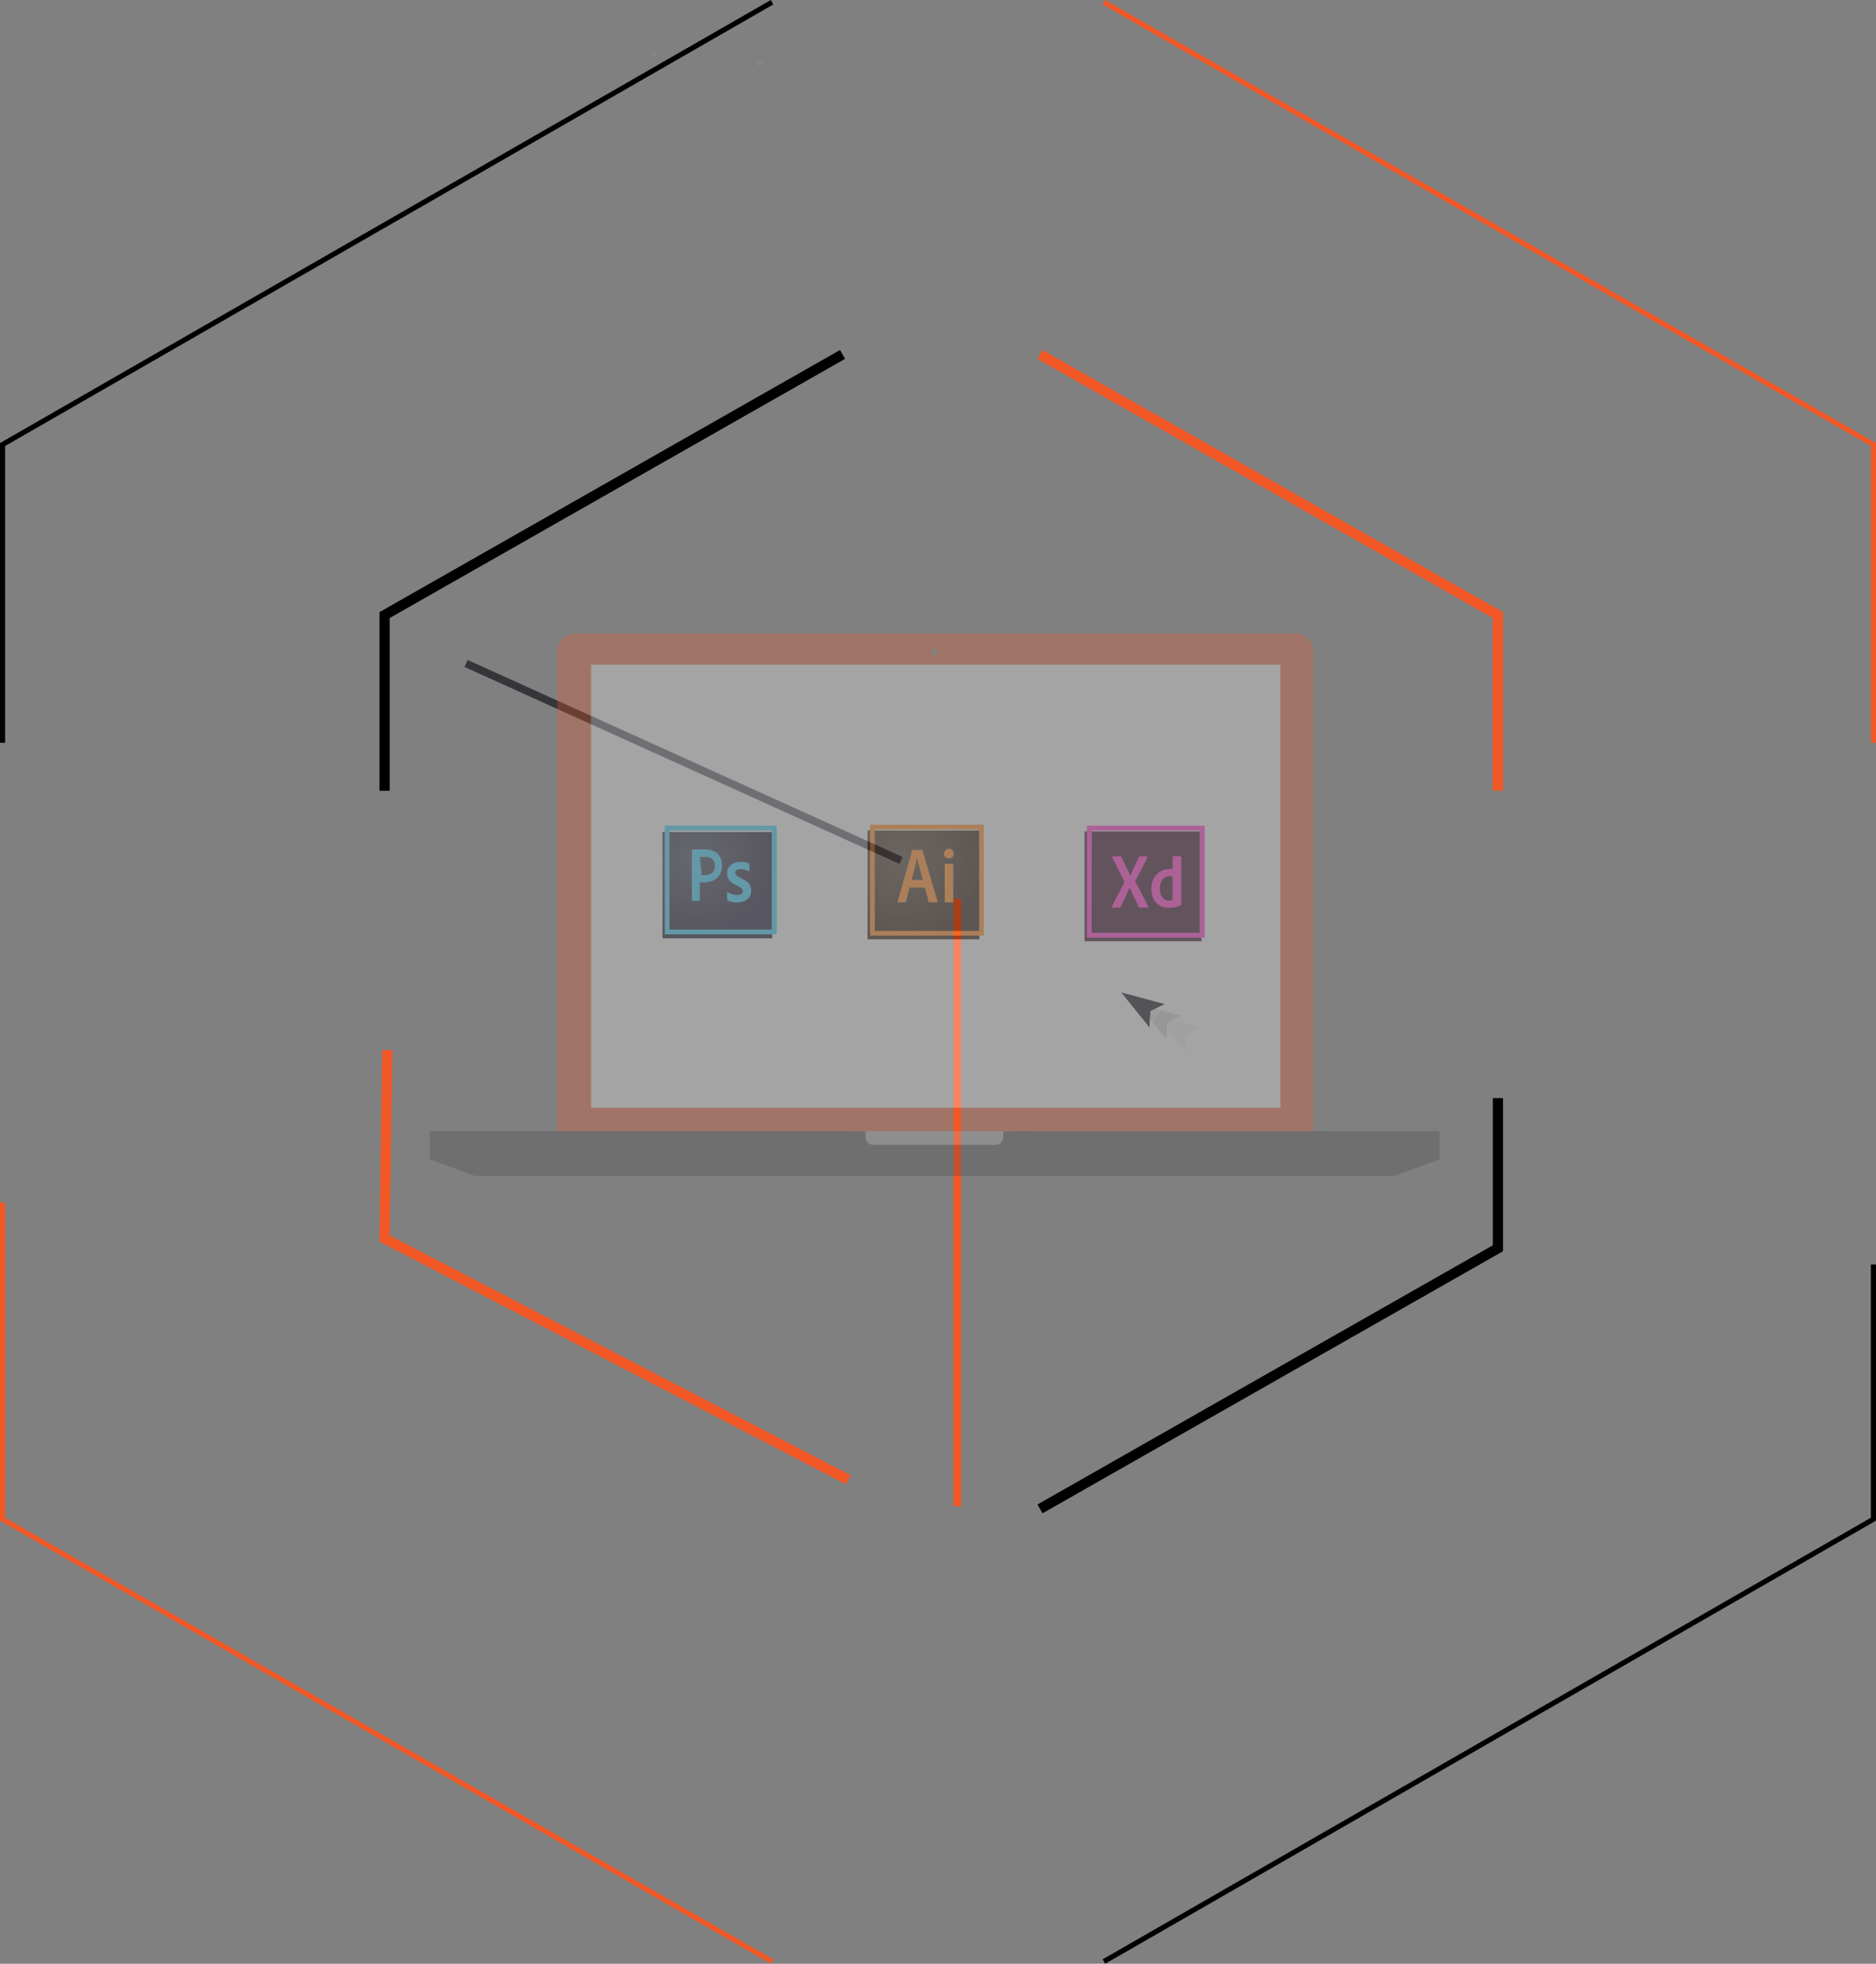<svg xmlns="http://www.w3.org/2000/svg" xmlns:xlink="http://www.w3.org/1999/xlink" viewBox="0 0 737 771.39"><rect x="0" y="0" width="737" height="771.39" fill="#808080" stroke="none"/><defs><style>.a,.b,.d,.e,.f,.g,.h,.p{fill:none;stroke-miterlimit:10;}.a,.d{stroke:#000;}.a,.b,.f{stroke-width:2px;}.b,.e,.h{stroke:#f25726;}.c,.n{fill:#868789;}.c{opacity:0.66;}.d,.e{stroke-width:4px;}.f,.g{stroke:#35363a;}.g,.h{stroke-width:3px;}.i{opacity:0.35;}.j{opacity:0.81;}.k{fill:#f25726;}.l{fill:#fff;}.m{fill:#464343;}.o{fill:#b0b2b3;}.p{stroke:#f9ab93;stroke-width:0.5px;}.q{fill:url(#a);}.r{fill:#ff7f18;}.s{fill:url(#b);}.t{fill:#31c5f0;}.u{fill:#2e001e;}.v{fill:#ff2bc2;}.w{fill:#00010d;}.x{fill:#f2f2f2;}.y{opacity:0.05;}.z{opacity:0.15;}</style><radialGradient id="a" cx="500.73" cy="105.45" r="0.06" gradientTransform="translate(-271572.77 -54507.92) scale(545.67 528.31)" gradientUnits="userSpaceOnUse"><stop offset="0" stop-color="#423325" stop-opacity="0.98"/><stop offset="1" stop-color="#1c0a00"/></radialGradient><radialGradient id="b" cx="500.58" cy="105.45" r="0.06" gradientTransform="translate(-271572.77 -54507.92) scale(545.67 528.31)" gradientUnits="userSpaceOnUse"><stop offset="0" stop-color="#34364e" stop-opacity="0.98"/><stop offset="1" stop-color="#0c0824"/></radialGradient></defs><title>Wdesing</title><polyline class="a" points="303.31 0.87 1 174.62 1 291.77"/><polyline class="b" points="736 291.77 736 174.62 433.69 0.87"/><polyline class="a" points="433.69 770.52 736 596.76 736 496.7"/><polyline class="b" points="1 472.39 1 596.76 303.31 770.52"/><path class="c" d="M1607.45,890.41a1.24,1.24,0,1,1-1.24-1.18A1.2,1.2,0,0,1,1607.45,890.41Z" transform="translate(-1307.72 -865.56)"/><polyline class="d" points="330.99 139.23 151.09 241.61 151.09 310.63"/><polyline class="e" points="588.47 310.63 588.47 241.61 408.57 139.23"/><polyline class="d" points="408.57 592.72 588.47 490.34 588.47 431.38"/><polyline class="e" points="152.16 412.51 151.09 486.51 333.24 581.27"/><path class="c" d="M1565.48,886.5a1,1,0,0,1-1,1,1,1,0,1,1,0-2A1,1,0,0,1,1565.48,886.5Z" transform="translate(-1307.72 -865.56)"/><path class="f" d="M1723.41,1159.66" transform="translate(-1307.72 -865.56)"/><line class="g" x1="183.09" y1="260.61" x2="353.99" y2="338"/><line class="h" x1="376.08" y1="353.06" x2="376.08" y2="591.72"/><g class="i"><g class="j"><path class="k" d="M1816.54,1114.38H1533.83a7.14,7.14,0,0,0-7.12,7.13v188.41h297V1121.51A7.14,7.14,0,0,0,1816.54,1114.38Z" transform="translate(-1307.72 -865.56)"/><rect class="l" x="232.2" y="261.1" width="270.83" height="174.02"/><polygon class="m" points="547.77 461.94 186.67 461.94 168.85 455.4 565.59 455.4 547.77 461.94"/><path class="n" d="M1676.17,1121.74a1.26,1.26,0,1,1-1.26-1.27A1.26,1.26,0,0,1,1676.17,1121.74Z" transform="translate(-1307.72 -865.56)"/><rect class="o" x="334.95" y="444.32" width="64.29" height="6.53"/><path class="m" d="M1701.86,1309.89v2.37a3,3,0,0,1-3,3h-48.11a3,3,0,0,1-3-3v-2.37H1476.57V1321h396.74v-11.08Z" transform="translate(-1307.72 -865.56)"/></g><path class="p" d="M1782,1115.79" transform="translate(-1307.72 -865.56)"/><path class="q" d="M1648.56,1191.79h43.94v42.75h-43.94Z" transform="translate(-1307.72 -865.56)"/><path class="r" d="M1651.38,1191.37h41v39.87h-41Zm-1.87,41.73h44.72v-43.59h-44.72Zm29.29-28c0-.15,0-.23.22-.23H1682c.15,0,.22.06.22.23v14.7c0,.15,0,.22-.22.22h-2.89c-.19,0-.24-.09-.24-.24v-14.68Zm-.21-4.24a1.9,1.9,0,0,1,3.8,0,1.78,1.78,0,0,1-1.93,1.9A1.75,1.75,0,0,1,1678.59,1200.81Zm-8.38,10.36c-.52-2.07-1.75-6.57-2.22-8.75h0c-.4,2.17-1.38,5.86-2.16,8.75Zm-5.17,3-1.47,5.59c0,.15-.09.18-.28.18h-2.74c-.19,0-.22,0-.19-.27l5.3-18.52a5.89,5.89,0,0,0,.18-1.55c0-.13.06-.19.16-.19h3.91c.13,0,.19,0,.22.19l5.93,20.1c0,.15,0,.24-.15.24h-3.09c-.15,0-.24,0-.28-.17l-1.53-5.6Z" transform="translate(-1307.72 -865.56)"/><path class="s" d="M1568,1192.38h43.12v41.77H1568Z" transform="translate(-1307.72 -865.56)"/><path class="t" d="M1570.75,1191.78h40.17v38.92h-40.17Zm-1.89,40.8h44V1189.9h-44Zm29.7-25.6c-1.49,0-2,.76-2,1.39s.34,1.15,2.35,2.19c3,1.43,3.89,2.81,3.89,4.83,0,3-2.31,4.65-5.43,4.65a8.25,8.25,0,0,1-3.87-.8c-.14-.06-.15-.16-.15-.3v-2.79c0-.2.09-.25.22-.16a7.08,7.08,0,0,0,3.8,1.12c1.49,0,2.12-.63,2.12-1.47s-.44-1.28-2.35-2.28c-2.68-1.28-3.79-2.58-3.79-4.76,0-2.43,1.9-4.46,5.21-4.46a8.67,8.67,0,0,1,3.38.53.39.39,0,0,1,.19.38v2.59c0,.15-.09.24-.28.19a6.37,6.37,0,0,0-3.29-.85Zm-15.26,2.34a6.82,6.82,0,0,0,1.11,0c2.14,0,4.16-.74,4.16-3.66,0-2.32-1.45-3.49-3.88-3.49-.74,0-1.43,0-2,0l.63,7.07Zm-3.76-9.79c0-.14.24-.22.39-.22,1.13-.06,2.82-.09,4.57-.09,4.91,0,6.83,2.78,6.83,6.33,0,4.64-3.27,6.64-7.27,6.64-.68,0-.91,0-1.39,0v7c0,.15-.05.22-.21.22h-2.71c-.15,0-.21-.05-.21-.22v-19.65Z" transform="translate(-1307.72 -865.56)"/><path class="u" d="M1733.81,1192.13h45.92v43.17h-45.92Z" transform="translate(-1307.72 -865.56)"/><path class="v" d="M1734.7,1189.9v44H1781v-44Zm1.93,1.88H1779V1232h-42.41Z" transform="translate(-1307.72 -865.56)"/><path class="v" d="M1768.38,1209.91a2.56,2.56,0,0,0-1.08-.18c-2.35,0-3.91,1.8-3.91,4.8,0,3.43,1.6,4.81,3.69,4.81a3.7,3.7,0,0,0,1.28-.2v-9.23Zm-8.35,4.77c0-4.34,2.8-7.73,7.38-7.73a7.71,7.71,0,0,1,1,0v-4.85a.18.18,0,0,1,.19-.18h3c.15,0,.18,0,.18.14v17a12.32,12.32,0,0,0,.1,1.82c0,.13,0,.15-.11.21a11.21,11.21,0,0,1-4.77,1.08c-4,0-6.94-2.5-6.94-7.57Zm-6.35-3,5.22,10.12c.09.15,0,.3-.11.3h-3.25a.37.37,0,0,1-.39-.24c-1.19-2.46-2.4-5-3.65-7.66h0c-1.12,2.5-2.35,5.22-3.54,7.68a.34.34,0,0,1-.33.2h-3.1c-.18,0-.2-.15-.11-.26l5.11-9.82-4.94-9.76a.17.17,0,0,1,.13-.28h3.2c.19,0,.28,0,.34.2,1.17,2.48,2.37,4.92,3.48,7.42h0c1.08-2.46,2.27-4.94,3.41-7.38.09-.15.15-.24.34-.24h3c.15,0,.2.11.11.28l-4.92,9.44Z" transform="translate(-1307.72 -865.56)"/><polygon class="w" points="440.46 389.81 440.46 389.81 457.64 394.45 451.96 397.2 451.64 403.66 440.46 389.81"/><polygon class="x" points="457.64 394.45 451.96 397.2 451.64 403.66 457.64 394.45"/><g class="y"><polygon class="w" points="454.61 399.04 454.61 399.04 471.79 403.68 466.11 406.43 465.79 412.89 454.61 399.04"/><polygon class="x" points="471.79 403.68 466.11 406.43 465.79 412.89 471.79 403.68"/></g><g class="z"><polygon class="w" points="447.08 394.45 447.08 394.45 464.26 399.08 458.58 401.83 458.26 408.29 447.08 394.45"/><polygon class="x" points="464.26 399.08 458.58 401.83 458.26 408.29 464.26 399.08"/></g></g></svg>